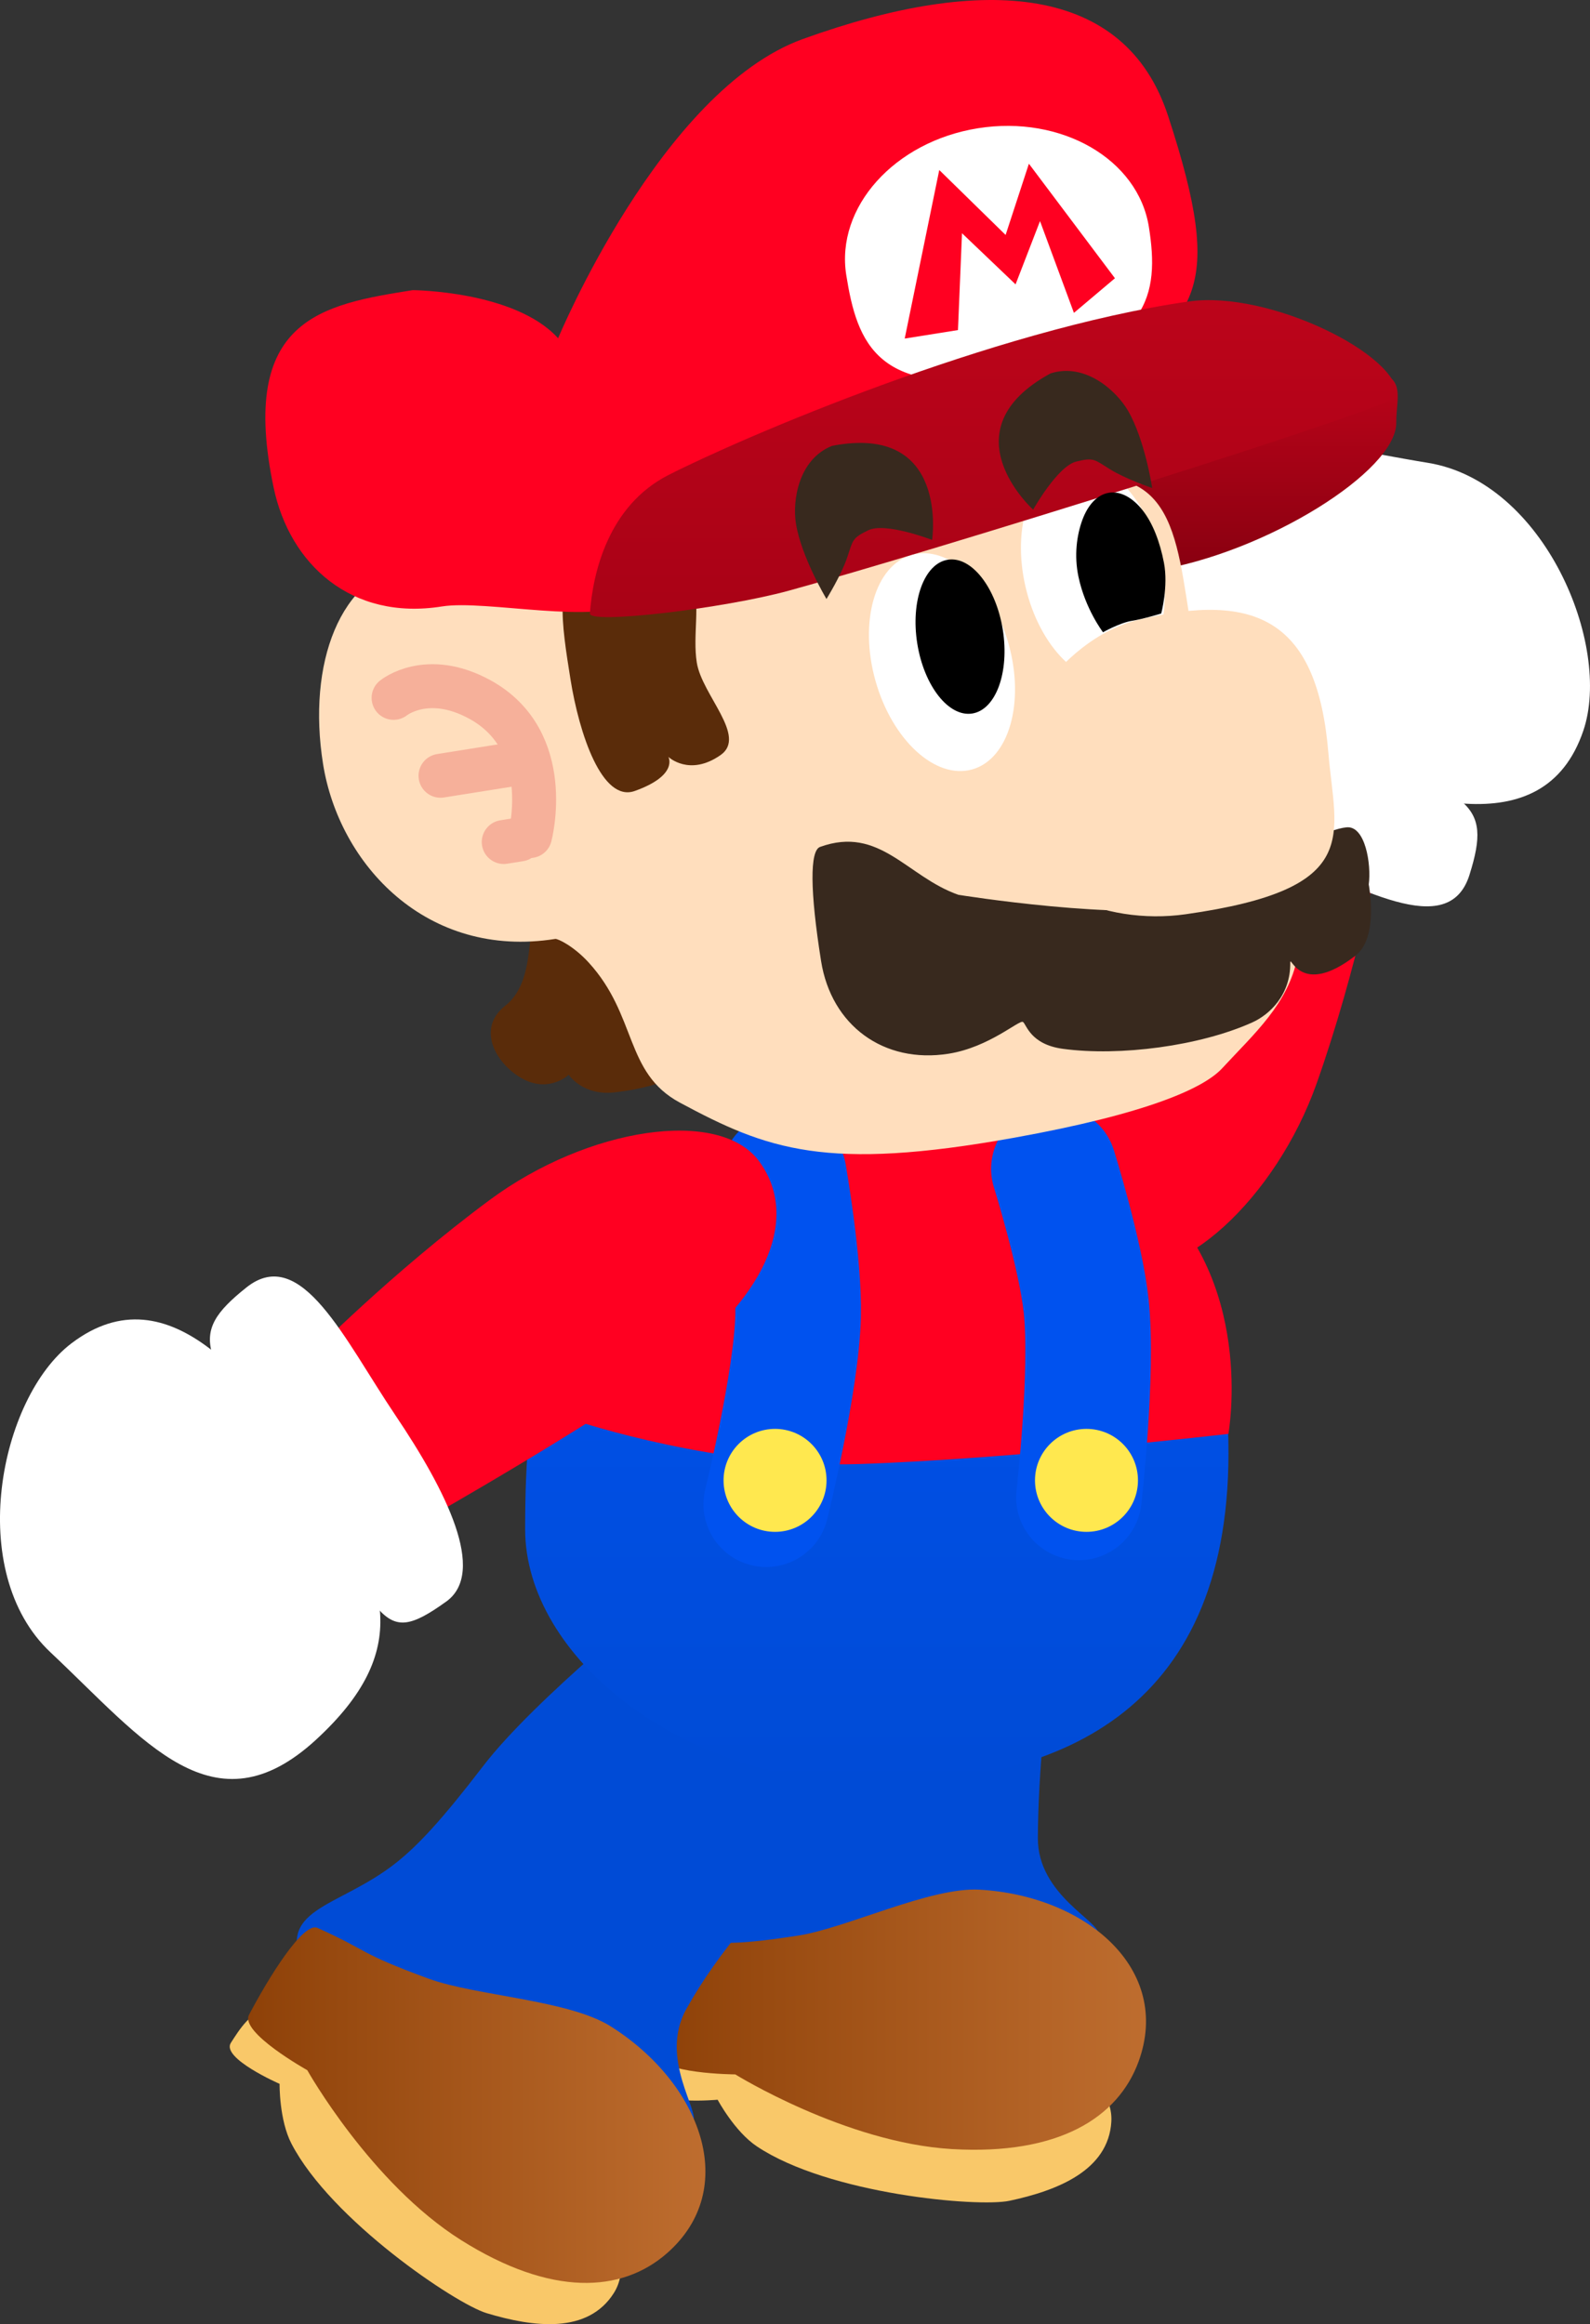 <svg version="1.1" xmlns="http://www.w3.org/2000/svg" xmlns:xlink="http://www.w3.org/1999/xlink" width="126.614" height="185.072" viewBox="0,0,126.614,185.072"><rect x="0" y="0" width="126.614" height="185.072" fill="#333333" stroke="none"/><defs><linearGradient x1="220.514" y1="240.12" x2="259.418" y2="240.12" gradientUnits="userSpaceOnUse" id="color-1"><stop offset="0" stop-color="#8e4108"/><stop offset="1" stop-color="#be6d2f"/></linearGradient><linearGradient x1="187.918" y1="246.929" x2="224.331" y2="246.929" gradientUnits="userSpaceOnUse" id="color-2"><stop offset="0" stop-color="#8e4108"/><stop offset="1" stop-color="#be6d2f"/></linearGradient><linearGradient x1="237.982" y1="170.908" x2="237.982" y2="221.278" gradientUnits="userSpaceOnUse" id="color-3"><stop offset="0" stop-color="#0052ef"/><stop offset="1" stop-color="#004bd6"/></linearGradient><linearGradient x1="266.315" y1="108.869" x2="266.315" y2="124.851" gradientUnits="userSpaceOnUse" id="color-4"><stop offset="0" stop-color="#bc041a"/><stop offset="1" stop-color="#880010"/></linearGradient><linearGradient x1="247.273" y1="103.197" x2="247.273" y2="128.438" gradientUnits="userSpaceOnUse" id="color-5"><stop offset="0" stop-color="#bc041a"/><stop offset="1" stop-color="#a90216"/></linearGradient></defs><g transform="translate(-168.16,-79.297)"><g data-paper-data="{&quot;isPaintingLayer&quot;:true}" fill-rule="nonzero" stroke-linejoin="miter" stroke-miterlimit="10" stroke-dasharray="" stroke-dashoffset="0" style="mix-blend-mode: normal"><g data-paper-data="{&quot;origPos&quot;:null,&quot;index&quot;:null,&quot;origRot&quot;:0}" stroke="none" stroke-width="0" stroke-linecap="butt"><path d="M256.957,180.124c-5.011,-1.773 -6.653,-8.158 -3.406,-17.335c2.611,-7.381 9.444,-21.11 9.444,-21.11l14.978,5.493c0,0 -1.715,9.208 -4.962,18.385c-3.246,9.177 -11.042,16.34 -16.053,14.568z" data-paper-data="{&quot;origRot&quot;:0,&quot;origPos&quot;:null}" fill="#ff0021"/><g data-paper-data="{&quot;origPos&quot;:null}" fill="#ffffff"><path d="M260.44,122.234c2.567,-10.813 11.32,-7.727 21.432,-6.081c9.267,1.508 14.679,14.531 12.37,21.33c-3.182,9.371 -14.141,5.482 -22.839,1.948c-8.699,-3.533 -13.36,-7.1 -10.963,-17.197z" data-paper-data="{&quot;origRot&quot;:0,&quot;origPos&quot;:null}"/><path d="M257.999,137.125c2.371,-6.425 3.437,-3.398 16.071,1.355c11.09,4.172 12.978,4.536 11.105,10.488c-1.675,5.321 -8.811,0.908 -15.53,-1.811c-6.719,-2.719 -13.029,-6.281 -11.645,-10.032z" data-paper-data="{&quot;origRot&quot;:0,&quot;origPos&quot;:null}"/></g></g><g data-paper-data="{&quot;origPos&quot;:null,&quot;origRot&quot;:0}" stroke="none" stroke-width="0" stroke-linecap="butt"><path d="M250.806,225.66c-0.018,4.569 5.029,6.656 4.808,7.67c-0.892,4.102 -3.03,6.904 -10.007,8.449c-8.643,1.914 -15.288,0.957 -22.645,-3.965c-5.011,-3.352 -0.293,-5.717 2.014,-11.287c0.828,-1.999 1.509,-4.636 2.326,-10.011c1.021,-6.72 5.379,-18.813 5.379,-18.813c0,0 5.371,-0.497 10.63,-0.268c5.199,0.282 10.246,2.718 10.246,2.718c0,0 -2.709,14.945 -2.751,25.508z" data-paper-data="{&quot;origPos&quot;:null}" fill="#004bd6"/><path d="M256.658,248.239c-0.229,3.892 -4.297,5.493 -8.11,6.305c-2.499,0.532 -14.405,-0.517 -20.119,-4.332c-1.774,-1.184 -3.123,-3.715 -3.123,-3.715c0,0 -5.073,0.463 -4.973,-0.991c0.079,-1.154 0.166,-3.121 1.319,-3.655c4.966,-2.296 16.371,-1.62 21.833,-1.299c7.498,0.44 13.395,3.881 13.172,7.686z" data-paper-data="{&quot;origPos&quot;:null}" fill="#f9c869"/><path d="M258.826,243.461c-1.632,4.475 -6.382,7.464 -14.859,6.966c-8.477,-0.498 -17.256,-5.947 -17.256,-5.947c0,0 -6.156,-0.037 -6.187,-1.619c-0.066,-3.274 0.188,-8.595 1.432,-8.696c4.591,-0.374 3.695,0.192 9.724,-0.732c3.904,-0.598 10.56,-3.893 14.502,-3.662c8.477,0.498 15.331,6.321 12.644,13.69z" data-paper-data="{&quot;origPos&quot;:null}" fill="url(#color-1)"/></g><g data-paper-data="{&quot;origPos&quot;:null,&quot;origRot&quot;:0}" stroke="none" stroke-width="0" stroke-linecap="butt"><path d="M222.811,239.276c-2.219,3.994 1.196,8.256 0.514,9.038c-2.759,3.164 -5.983,4.587 -12.841,2.576c-8.494,-2.491 -13.854,-6.534 -17.926,-14.393c-2.774,-5.353 2.5,-5.15 7.207,-8.917c1.689,-1.352 3.558,-3.334 6.865,-7.649c4.135,-5.395 14.553,-13.699 14.553,-13.699c0,0 6.449,3.988 10.201,7.438c2.961,2.723 7,8.379 7,8.379c0,0 -10.442,7.994 -15.572,17.227z" data-paper-data="{&quot;origPos&quot;:null}" fill="#004bd6"/><path d="M217.049,261.878c-2.077,3.299 -6.413,2.74 -10.145,1.613c-2.446,-0.739 -12.37,-7.4 -15.537,-13.497c-0.983,-1.893 -0.944,-4.76 -0.944,-4.76c0,0 -4.667,-2.041 -3.879,-3.266c0.626,-0.972 1.65,-2.654 2.918,-2.565c5.458,0.384 15.123,6.475 19.753,9.39c6.356,4.002 9.863,9.86 7.833,13.085z" data-paper-data="{&quot;origPos&quot;:null}" fill="#f9c869"/><path d="M221.253,258.738c-3.588,3.134 -9.19,3.461 -16.376,-1.063c-7.186,-4.524 -12.249,-13.531 -12.249,-13.531c0,0 -5.375,-3.001 -4.64,-4.402c1.521,-2.9 4.309,-7.439 5.448,-6.928c4.203,1.886 3.145,1.95 8.872,4.048c3.708,1.359 11.129,1.682 14.471,3.786c7.186,4.524 10.382,12.931 4.475,18.09z" data-paper-data="{&quot;origPos&quot;:null}" fill="url(#color-2)"/></g><g data-paper-data="{&quot;origPos&quot;:null}"><path d="M265.978,194.078c0.392,21.174 -13.112,27.2 -28.3,27.2c-15.188,0 -27.7,-10.038 -27.7,-20.2c0,-11.024 1.319,-19.8 9.821,-26.816c6.335,-5.228 15.465,-2.784 23.679,-2.784c15.188,0 22.116,1.845 22.5,22.6z" data-paper-data="{&quot;origPos&quot;:null}" fill="url(#color-3)" stroke="none" stroke-width="0" stroke-linecap="butt"/><path d="M265.978,193.478c0,0 -17.244,2 -29.4,2.4c-11.15,0.367 -22.4,-3.4 -22.4,-3.4c0,0 -0.986,-13.796 6.985,-19.16c5.215,-3.51 11.08,-4.659 18.615,-4.84c7.535,-0.181 15.729,2.139 19.522,5.212c8.96,7.259 6.678,19.788 6.678,19.788z" data-paper-data="{&quot;origPos&quot;:null}" fill="#ff0021" stroke="none" stroke-width="0" stroke-linecap="butt"/><path d="M252.085,172.37c0,0 2.14,6.84 2.572,10.953c0.555,5.283 -0.58,15.208 -0.58,15.208" data-paper-data="{&quot;origPos&quot;:null,&quot;origRot&quot;:0}" fill="none" stroke="#0052ef" stroke-width="10" stroke-linecap="round"/><path d="M230.578,172.878c0,0 1.24,7.059 1.137,11.193c-0.132,5.31 -2.537,15.007 -2.537,15.007" data-paper-data="{&quot;origPos&quot;:null}" fill="none" stroke="#0052ef" stroke-width="10" stroke-linecap="round"/><path d="M225.778,197.178c0,-2.264 1.836,-4.1 4.1,-4.1c2.264,0 4.1,1.836 4.1,4.1c0,2.264 -1.836,4.1 -4.1,4.1c-2.264,0 -4.1,-1.836 -4.1,-4.1z" data-paper-data="{&quot;origPos&quot;:null}" fill="#ffe84f" stroke="none" stroke-width="0" stroke-linecap="butt"/><path d="M250.578,197.178c0,-2.264 1.836,-4.1 4.1,-4.1c2.264,0 4.1,1.836 4.1,4.1c0,2.264 -1.836,4.1 -4.1,4.1c-2.264,0 -4.1,-1.836 -4.1,-4.1z" data-paper-data="{&quot;origPos&quot;:null}" fill="#ffe84f" stroke="none" stroke-width="0" stroke-linecap="butt"/></g><g data-paper-data="{&quot;origPos&quot;:null,&quot;origRot&quot;:0}" stroke="none" stroke-width="0" stroke-linecap="butt"><path d="M221.731,188.032c-6.291,4.661 -19.63,12.225 -19.63,12.225l-9.349,-12.927c0,0 6.569,-6.676 14.391,-12.471c7.821,-5.795 18.29,-7.377 21.454,-3.106c3.164,4.271 0.956,10.483 -6.865,16.278z" data-paper-data="{&quot;origRot&quot;:0,&quot;origPos&quot;:null}" fill="#ff0021"/><g data-paper-data="{&quot;origPos&quot;:null}" fill="#ffffff"><path d="M193.35,217.808c-8.173,7.531 -13.705,0.08 -21.171,-6.937c-6.841,-6.43 -4.049,-20.254 1.665,-24.601c7.877,-5.991 14.79,3.359 20.027,11.151c5.238,7.792 7.109,13.355 -0.522,20.387z" data-paper-data="{&quot;origRot&quot;:0,&quot;origPos&quot;:null}"/><path d="M203.697,206.826c-5.557,4.002 -4.749,0.897 -12.568,-10.106c-6.864,-9.659 -8.226,-11.015 -3.345,-14.904c4.363,-3.476 7.814,4.172 11.865,10.183c4.052,6.011 7.293,12.491 4.048,14.828z" data-paper-data="{&quot;origRot&quot;:0,&quot;origPos&quot;:null}"/></g></g><path d="M279.344,112.965c0.035,3.835 -10.39,10.362 -19.189,11.763c-7.09,1.129 -6.395,-5.822 -6.968,-9.422c-0.573,-3.6 13.447,-5.027 20.538,-6.155c7.09,-1.129 5.597,1.331 5.619,3.814z" data-paper-data="{&quot;origPos&quot;:null}" fill="url(#color-4)" stroke="none" stroke-width="0" stroke-linecap="butt"/><path d="M213.446,164.883c0,0 -1.495,1.423 -3.57,0.368c-2.075,-1.055 -3.919,-3.965 -1.465,-5.885c2.936,-2.297 1.145,-8.166 3.22,-7.111c0,0 7.304,-0.128 8.31,2.642c0,0 4.326,7.773 3.302,9.29c0,0 -1.552,1.585 -6.174,2.099c-2.504,0.278 -3.623,-1.402 -3.623,-1.402z" data-paper-data="{&quot;origRot&quot;:0,&quot;origPos&quot;:null}" fill="#5a2c0a" stroke="none" stroke-width="0" stroke-linecap="butt"/><path d="M212.137,125.976c4.419,0.316 36.439,-7.996 42.211,-8.589c8.54,-0.877 7.416,7.136 9.36,15.499c2.235,9.615 9.722,12.963 7.77,22.639c-0.753,3.731 -3.413,6.044 -5.995,8.84c-1.465,1.586 -5.935,3.612 -16.554,5.527c-15.011,2.707 -19.669,0.948 -26.632,-2.795c-4.421,-2.377 -3.38,-6.92 -7.272,-11.168c-1.193,-1.302 -2.456,-1.897 -2.648,-1.866c-10.241,1.63 -17.218,-5.933 -18.492,-13.933c-1.273,-7.999 1.349,-15.066 7.076,-15.978c5.727,-0.912 9.64,1.715 11.176,1.825z" data-paper-data="{&quot;origPos&quot;:null}" fill="#ffdebd" stroke="none" stroke-width="0" stroke-linecap="butt"/><path d="M260.54,123.543c1.117,4.773 -0.376,9.203 -3.334,9.895c-2.958,0.692 -6.261,-2.616 -7.377,-7.389c-1.117,-4.773 0.376,-9.203 3.334,-9.895c2.958,-0.692 6.261,2.616 7.377,7.389z" data-paper-data="{&quot;origPos&quot;:null,&quot;origRot&quot;:0}" fill="#ffffff" stroke="none" stroke-width="0" stroke-linecap="butt"/><path d="M223.648,132.065c0.41,2.576 4.03,5.863 1.892,7.358c-2.487,1.739 -4.155,0.145 -4.155,0.145c0,0 0.823,1.465 -2.678,2.714c-2.601,0.928 -4.426,-4.542 -5.121,-8.906c-0.695,-4.363 -1.384,-8.587 1.325,-9.122c11.407,-2.25 8.042,3.446 8.736,7.809z" data-paper-data="{&quot;origPos&quot;:null}" fill="#5a2c0a" stroke="none" stroke-width="0" stroke-linecap="butt"/><path d="M248.465,130.532c1.329,4.718 0.036,9.21 -2.887,10.034c-2.924,0.824 -6.371,-2.333 -7.701,-7.051c-1.329,-4.718 -0.036,-9.21 2.887,-10.034c2.924,-0.824 6.371,2.333 7.701,7.051z" data-paper-data="{&quot;origPos&quot;:null,&quot;origRot&quot;:0}" fill="#ffffff" stroke="none" stroke-width="0" stroke-linecap="butt"/><path d="M243.634,123.868c0.94,-0.15 1.901,0.401 2.694,1.411c0.793,1.01 1.418,2.48 1.687,4.17c0.269,1.69 0.13,3.281 -0.309,4.487c-0.441,1.206 -1.183,2.028 -2.123,2.178c-0.94,0.15 -1.901,-0.401 -2.694,-1.411c-0.793,-1.01 -1.418,-2.48 -1.687,-4.17c-0.269,-1.69 -0.13,-3.281 0.309,-4.487c0.441,-1.206 1.183,-2.028 2.123,-2.178z" data-paper-data="{&quot;origPos&quot;:null}" id="ID0.2989244391210377" fill="#000000" stroke="none" stroke-width="1" stroke-linecap="butt"/><path d="M261.165,88.493c4.716,14.382 1.997,15.675 -5.181,21.663c-10.458,8.724 -25.794,9.736 -37.284,17.047c-3.017,1.92 -11.819,-0.176 -15.351,0.386c-7.223,1.15 -12.12,-3.364 -13.398,-9.465c-2.817,-13.458 3.853,-14.574 11.076,-15.723c0,0 8.159,0.052 11.576,3.832c0,0 8.194,-19.753 19.497,-23.831c14.55,-5.25 25.678,-4.236 29.064,6.092z" data-paper-data="{&quot;origPos&quot;:null}" fill="#ff0021" stroke="none" stroke-width="0" stroke-linecap="butt"/><path d="M259.647,97.368c0.86,5.4 0.061,9.692 -10.492,11.695c-11.141,2.114 -12.745,-2.459 -13.605,-7.859c-0.86,-5.4 3.838,-10.636 10.492,-11.695c6.654,-1.059 12.745,2.459 13.605,7.859z" data-paper-data="{&quot;origPos&quot;:null}" fill="#ffffff" stroke="none" stroke-width="0" stroke-linecap="butt"/><path d="M279.409,110.828c-0.063,0.879 -37.832,12.604 -48.464,15.512c-5.167,1.413 -15.875,2.688 -15.812,1.808c0.231,-3.25 1.474,-8.583 6.245,-11.019c5.766,-2.943 25.795,-11.579 41.444,-13.826c6.397,-0.918 16.818,4.274 16.587,7.524z" data-paper-data="{&quot;origPos&quot;:null}" fill="url(#color-5)" stroke="none" stroke-width="0" stroke-linecap="butt"/><path d="M240.203,106.257l2.752,-13.422l5.283,5.172l1.855,-5.672l6.851,9.118l-3.266,2.758l-2.7,-7.307l-1.947,5.037l-4.265,-4.071l-0.322,7.711z" data-paper-data="{&quot;origPos&quot;:null}" fill="#ff0021" stroke="none" stroke-width="0" stroke-linecap="butt"/><path d="M270.905,155.962c0.034,2.575 -1.666,4.139 -3.032,4.754c-4.169,1.875 -10.543,2.713 -15.073,2.099c-2.603,-0.353 -2.903,-1.953 -3.179,-2.14c-0.291,-0.197 -2.686,2.014 -5.916,2.528c-5.181,0.825 -9.346,-2.256 -10.16,-7.369c-0.893,-5.607 -0.902,-8.8 -0.084,-9.096c4.762,-1.721 6.915,2.375 11.015,3.812c0,0 13.284,2.146 19.128,0.871c0,0 8.81,-5.97 11.791,-6.245c1.479,-0.136 1.976,2.929 1.761,4.551c0,0 0.824,4.206 -1.045,5.657c-4.418,3.43 -5.216,-0.167 -5.206,0.578z" data-paper-data="{&quot;origPos&quot;:null}" fill="#38291e" stroke="none" stroke-width="0" stroke-linecap="butt"/><path d="M273.944,139.276c0.547,6.614 2.862,10.809 -11.376,12.823c-6.562,0.928 -13.508,-2.16 -14.43,-7.955c-0.923,-5.795 4.252,-13.952 10.696,-15.499c9.39,-2.254 14.235,0.05 15.109,10.632z" data-paper-data="{&quot;origPos&quot;:null}" fill="#ffdebd" stroke="none" stroke-width="0" stroke-linecap="butt"/><g data-paper-data="{&quot;origPos&quot;:null}" fill="none" stroke="#f6b09a" stroke-width="3.5" stroke-linecap="round"><path d="M199.502,134.868c0,0 2.655,-2.174 6.86,0.123c6.031,3.294 4.005,10.878 4.005,10.878" data-paper-data="{&quot;origPos&quot;:null}"/><path d="M209.164,140.128l-5.925,0.943" data-paper-data="{&quot;origPos&quot;:null}"/><path d="M208.273,146.346l1.27,-0.202" data-paper-data="{&quot;origPos&quot;:null}"/></g><path d="M237.281,121.532c-1.294,0.621 -1.199,0.803 -1.659,2.163c-0.474,1.403 -1.648,3.3 -1.648,3.3c0,0 -2.01,-3.353 -2.434,-6.012c-0.287,-1.805 0.193,-5.108 2.875,-6.182c9.362,-1.815 7.971,7.491 7.971,7.491c0,0 -3.752,-1.451 -5.105,-0.76z" data-paper-data="{&quot;origPos&quot;:null}" fill="#38291e" stroke="none" stroke-width="0" stroke-linecap="butt"/><path d="M253.886,116.047c-1.484,0.326 -3.456,3.833 -3.456,3.833c0,0 -6.992,-6.298 1.388,-10.85c2.753,-0.877 5.224,1.367 6.15,2.943c1.364,2.321 1.944,6.187 1.944,6.187c0,0 -2.112,-0.717 -3.37,-1.499c-1.22,-0.757 -1.262,-0.958 -2.656,-0.615z" data-paper-data="{&quot;origPos&quot;:null,&quot;index&quot;:null,&quot;origRot&quot;:0}" fill="#38291e" stroke="none" stroke-width="0" stroke-linecap="butt"/><path d="M256.467,118.535c0.94,-0.15 1.901,0.401 2.694,1.411c0.793,1.01 1.364,2.489 1.687,4.17c0.36,1.872 -0.218,4.033 -0.218,4.033c0,0 -1.41,0.437 -2.35,0.587c-0.94,0.15 -2.285,0.907 -2.285,0.907c0,0 -1.418,-1.843 -1.96,-4.442c-0.349,-1.675 -0.13,-3.281 0.309,-4.487c0.441,-1.206 1.183,-2.028 2.123,-2.178z" data-paper-data="{&quot;origPos&quot;:null}" id="ID0.2989244391210377" fill="#000000" stroke="none" stroke-width="1" stroke-linecap="butt"/></g></g></svg>